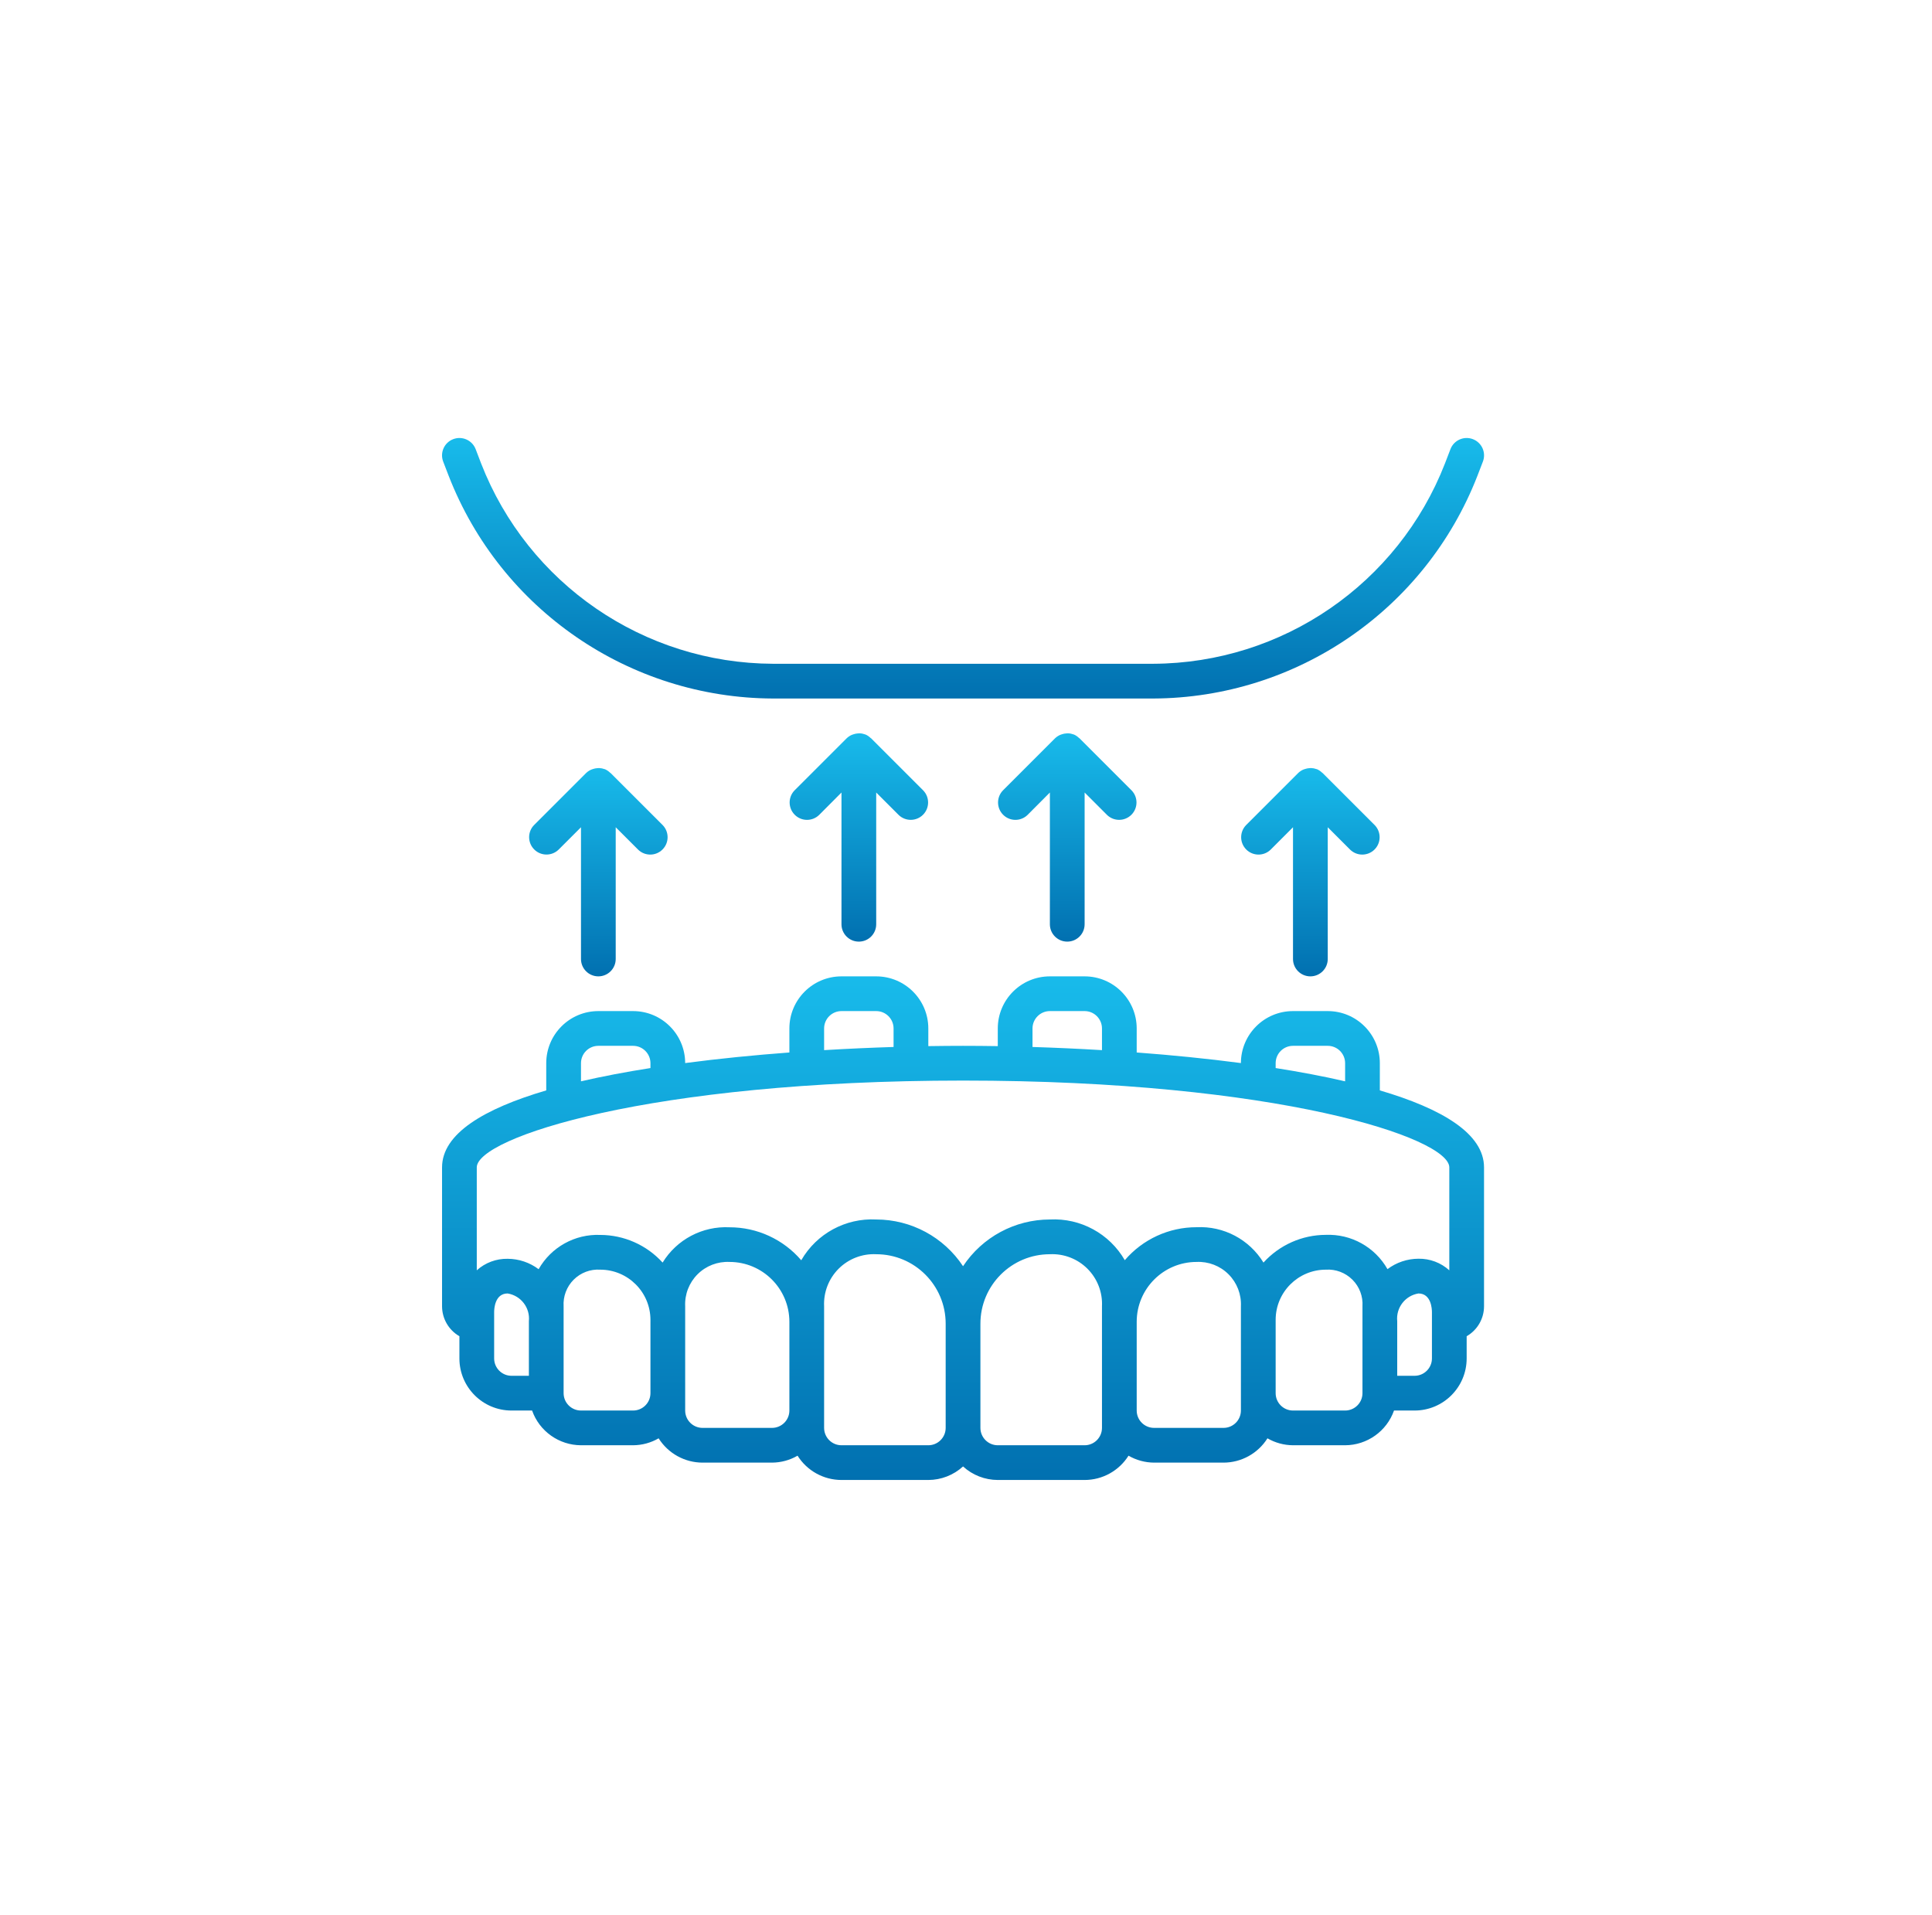 <svg width="113" height="112" viewBox="0 0 113 112" fill="none" xmlns="http://www.w3.org/2000/svg">
<g filter="url(#filter0_d)">
<rect x="6.608" y="6.369" width="99.439" height="99.439" rx="10" fill="white"/>
</g>
<g clip-path="url(#clip0)">
<path d="M80.705 63.776V62.185C80.705 60.502 79.341 59.137 77.658 59.137H75.626C73.946 59.137 72.583 60.497 72.579 62.177C70.582 61.914 68.516 61.71 66.484 61.558V60.153C66.484 58.471 65.12 57.106 63.438 57.106H61.406C59.723 57.106 58.359 58.471 58.359 60.153V61.186C57.648 61.175 56.971 61.169 56.327 61.169C55.683 61.169 55.007 61.175 54.296 61.186V60.153C54.296 58.471 52.931 57.106 51.248 57.106H49.217C47.534 57.106 46.17 58.471 46.17 60.153V61.558C44.139 61.71 42.071 61.914 40.075 62.177C40.071 60.497 38.708 59.137 37.028 59.137H34.997C33.313 59.137 31.949 60.502 31.949 62.185V63.776C28.311 64.845 25.855 66.307 25.855 68.279V76.405C25.857 77.127 26.244 77.794 26.87 78.154V79.452C26.87 81.135 28.235 82.5 29.918 82.5H31.121C31.549 83.713 32.694 84.525 33.981 84.531H37.028C37.553 84.528 38.068 84.388 38.522 84.125C39.078 85.008 40.048 85.545 41.091 85.547H45.154C45.679 85.544 46.194 85.404 46.648 85.141C47.203 86.024 48.173 86.561 49.217 86.562H54.296C55.048 86.56 55.772 86.278 56.327 85.77C56.882 86.278 57.607 86.56 58.359 86.562H63.438C64.481 86.561 65.45 86.024 66.006 85.141C66.46 85.404 66.975 85.544 67.5 85.547H71.563C72.607 85.545 73.577 85.008 74.132 84.125C74.586 84.388 75.101 84.528 75.626 84.531H78.674C79.96 84.525 81.105 83.713 81.534 82.5H82.736C84.419 82.5 85.783 81.135 85.783 79.452V78.154C86.41 77.794 86.797 77.127 86.799 76.405V68.279C86.799 66.307 84.343 64.845 80.705 63.776ZM74.611 62.185C74.611 61.624 75.065 61.169 75.626 61.169H77.658C78.219 61.169 78.674 61.624 78.674 62.185V63.245C77.402 62.95 76.032 62.692 74.611 62.469V62.185ZM60.39 60.153C60.39 59.593 60.845 59.137 61.406 59.137H63.438C63.998 59.137 64.453 59.593 64.453 60.153V61.421C63.054 61.337 61.69 61.277 60.39 61.236V60.153ZM48.201 60.153C48.201 59.593 48.656 59.137 49.217 59.137H51.248C51.809 59.137 52.264 59.593 52.264 60.153V61.236C50.964 61.277 49.6 61.337 48.201 61.421V60.153ZM33.981 62.185C33.981 61.624 34.435 61.169 34.997 61.169H37.028C37.589 61.169 38.044 61.624 38.044 62.185V62.469C36.622 62.692 35.252 62.95 33.981 63.245V62.185ZM56.327 63.201C74.729 63.201 84.768 66.553 84.768 68.279V74.299C84.275 73.852 83.629 73.609 82.963 73.621C82.309 73.623 81.674 73.837 81.152 74.23C80.42 72.939 79.028 72.165 77.545 72.225C76.156 72.228 74.833 72.817 73.899 73.846C73.069 72.491 71.566 71.698 69.98 71.778C68.368 71.777 66.836 72.482 65.788 73.707C64.891 72.153 63.198 71.233 61.406 71.326C59.362 71.328 57.455 72.354 56.327 74.059C55.2 72.354 53.292 71.328 51.248 71.326C49.455 71.233 47.76 72.154 46.864 73.711C45.816 72.486 44.283 71.781 42.672 71.782C41.087 71.703 39.586 72.493 38.755 73.846C37.821 72.819 36.499 72.233 35.112 72.229C33.628 72.168 32.235 72.942 31.503 74.234C30.981 73.841 30.345 73.627 29.691 73.625C29.026 73.612 28.38 73.853 27.886 74.299V68.279C27.886 66.553 37.925 63.201 56.327 63.201ZM28.902 79.452V76.743C28.902 76.561 28.94 75.653 29.691 75.653C30.468 75.779 31.012 76.488 30.934 77.271V80.468H29.918C29.357 80.468 28.902 80.013 28.902 79.452ZM37.028 82.5H33.981C33.42 82.5 32.965 82.045 32.965 81.484V76.405C32.928 75.826 33.142 75.258 33.552 74.848C33.963 74.437 34.53 74.223 35.109 74.261C36.729 74.263 38.042 75.575 38.044 77.195V81.484C38.044 82.045 37.589 82.5 37.028 82.5ZM45.154 83.515H41.091C40.53 83.515 40.075 83.06 40.075 82.5V76.405C40.041 75.706 40.304 75.026 40.798 74.532C41.293 74.037 41.973 73.775 42.672 73.809C44.603 73.811 46.168 75.377 46.17 77.308V82.5C46.17 83.06 45.715 83.515 45.154 83.515ZM54.296 84.531H49.217C48.656 84.531 48.201 84.076 48.201 83.515V76.405C48.161 75.585 48.47 74.787 49.05 74.207C49.63 73.627 50.429 73.318 51.248 73.358C53.492 73.358 55.311 75.177 55.311 77.421V83.515C55.311 84.076 54.856 84.531 54.296 84.531ZM64.453 83.515C64.453 84.076 63.998 84.531 63.438 84.531H58.359C57.798 84.531 57.343 84.076 57.343 83.515V77.421C57.343 75.177 59.162 73.358 61.406 73.358C62.225 73.318 63.024 73.627 63.604 74.207C64.184 74.787 64.493 75.585 64.453 76.405V83.515ZM72.579 82.5C72.579 83.06 72.124 83.515 71.563 83.515H67.5C66.939 83.515 66.484 83.06 66.484 82.5V77.308C66.486 75.377 68.051 73.811 69.983 73.809C70.681 73.775 71.361 74.037 71.856 74.532C72.35 75.026 72.613 75.706 72.579 76.405V82.5ZM79.689 81.484C79.689 82.045 79.234 82.5 78.674 82.5H75.626C75.065 82.5 74.611 82.045 74.611 81.484V77.195C74.612 75.575 75.925 74.263 77.545 74.261C78.124 74.223 78.692 74.437 79.102 74.848C79.513 75.258 79.727 75.826 79.689 76.405V81.484ZM83.752 79.452C83.752 80.013 83.297 80.468 82.736 80.468H81.721V77.271C81.642 76.488 82.186 75.779 82.963 75.653C83.715 75.653 83.752 76.567 83.752 76.743V79.452Z" fill="url(#paint0_linear)"/>
<path d="M86.411 27.833L86.732 26.999C86.934 26.475 86.672 25.887 86.148 25.686C85.624 25.484 85.036 25.746 84.835 26.27L84.515 27.104C81.774 34.144 75.006 38.793 67.451 38.823H45.206C37.65 38.794 30.88 34.145 28.139 27.104L27.82 26.27C27.618 25.746 27.03 25.484 26.506 25.686C25.982 25.887 25.721 26.475 25.922 26.999L26.243 27.833C29.289 35.656 36.809 40.82 45.204 40.855H67.448C75.844 40.821 83.365 35.656 86.411 27.833Z" fill="url(#paint1_linear)"/>
<path d="M50.233 55.074C50.794 55.074 51.248 54.62 51.248 54.059V46.353L52.562 47.667C52.96 48.051 53.594 48.046 53.986 47.654C54.377 47.262 54.383 46.629 53.998 46.231L50.951 43.183C50.942 43.174 50.929 43.171 50.92 43.163C50.833 43.078 50.733 43.009 50.621 42.96C50.614 42.96 50.603 42.96 50.595 42.953C50.493 42.915 50.385 42.894 50.275 42.891C50.241 42.891 50.208 42.893 50.174 42.897C50.089 42.902 50.004 42.918 49.924 42.946C49.889 42.955 49.855 42.967 49.822 42.981C49.709 43.029 49.606 43.099 49.518 43.184L46.47 46.231C46.085 46.63 46.091 47.263 46.483 47.655C46.874 48.047 47.508 48.053 47.907 47.668L49.217 46.353V54.059C49.217 54.62 49.672 55.074 50.233 55.074Z" fill="url(#paint2_linear)"/>
<path d="M62.422 55.074C62.983 55.074 63.438 54.62 63.438 54.059V46.353L64.751 47.667C65.149 48.051 65.783 48.046 66.175 47.654C66.566 47.262 66.572 46.629 66.187 46.231L63.14 43.183C63.131 43.174 63.118 43.171 63.109 43.163C63.023 43.078 62.921 43.009 62.811 42.96C62.802 42.96 62.792 42.96 62.784 42.953C62.682 42.915 62.574 42.894 62.464 42.891C62.43 42.891 62.396 42.893 62.362 42.897C62.277 42.902 62.194 42.918 62.113 42.946C62.078 42.955 62.044 42.967 62.011 42.981C61.898 43.029 61.795 43.099 61.706 43.184L58.659 46.231C58.275 46.63 58.28 47.263 58.672 47.655C59.063 48.047 59.697 48.053 60.096 47.668L61.406 46.353V54.059C61.406 54.62 61.861 55.074 62.422 55.074Z" fill="url(#paint3_linear)"/>
<path d="M76.642 57.106C77.203 57.106 77.658 56.651 77.658 56.09V48.385L78.971 49.698C79.37 50.083 80.003 50.078 80.395 49.686C80.787 49.294 80.792 48.661 80.407 48.262L77.36 45.215C77.351 45.205 77.339 45.203 77.33 45.194C77.243 45.11 77.142 45.041 77.031 44.991C77.022 44.991 77.013 44.991 77.003 44.985C76.901 44.947 76.794 44.926 76.684 44.922C76.65 44.922 76.617 44.925 76.583 44.928C76.498 44.933 76.413 44.95 76.332 44.977C76.299 44.988 76.266 44.998 76.231 45.011C76.118 45.06 76.014 45.129 75.926 45.215L72.879 48.262C72.494 48.661 72.499 49.294 72.891 49.686C73.283 50.078 73.916 50.083 74.315 49.698L75.626 48.385V56.09C75.626 56.651 76.081 57.106 76.642 57.106Z" fill="url(#paint4_linear)"/>
<path d="M34.997 57.106C35.557 57.106 36.012 56.651 36.012 56.09V48.385L37.326 49.698C37.724 50.083 38.358 50.078 38.749 49.686C39.141 49.294 39.147 48.66 38.762 48.262L35.715 45.215C35.706 45.205 35.693 45.203 35.684 45.194C35.597 45.109 35.496 45.041 35.385 44.991C35.377 44.991 35.367 44.991 35.358 44.985C35.256 44.947 35.148 44.926 35.039 44.923C35.005 44.923 34.972 44.924 34.938 44.928C34.852 44.933 34.768 44.95 34.687 44.977C34.534 45.021 34.395 45.102 34.281 45.213L31.233 48.26C30.848 48.658 30.854 49.292 31.246 49.684C31.637 50.075 32.271 50.081 32.669 49.696L33.981 48.385V56.09C33.981 56.651 34.435 57.106 34.997 57.106Z" fill="url(#paint5_linear)"/>
</g>
<defs>
<filter id="filter0_d" x="0.608" y="0.369" width="111.438" height="111.438" filterUnits="userSpaceOnUse" color-interpolation-filters="sRGB">
<feFlood flood-opacity="0" result="BackgroundImageFix"/>
<feColorMatrix in="SourceAlpha" type="matrix" values="0 0 0 0 0 0 0 0 0 0 0 0 0 0 0 0 0 0 127 0"/>
<feOffset/>
<feGaussianBlur stdDeviation="3"/>
<feColorMatrix type="matrix" values="0 0 0 0 0 0 0 0 0 0 0 0 0 0 0 0 0 0 0.15 0"/>
<feBlend mode="normal" in2="BackgroundImageFix" result="effect1_dropShadow"/>
<feBlend mode="normal" in="SourceGraphic" in2="effect1_dropShadow" result="shape"/>
</filter>
<linearGradient id="paint0_linear" x1="56.327" y1="57.106" x2="56.327" y2="86.562" gradientUnits="userSpaceOnUse">
<stop stop-color="#18BBEB"/>
<stop offset="1" stop-color="#0170B0"/>
</linearGradient>
<linearGradient id="paint1_linear" x1="56.327" y1="25.618" x2="56.327" y2="40.855" gradientUnits="userSpaceOnUse">
<stop stop-color="#18BBEB"/>
<stop offset="1" stop-color="#0170B0"/>
</linearGradient>
<linearGradient id="paint2_linear" x1="50.234" y1="42.891" x2="50.234" y2="55.074" gradientUnits="userSpaceOnUse">
<stop stop-color="#18BBEB"/>
<stop offset="1" stop-color="#0170B0"/>
</linearGradient>
<linearGradient id="paint3_linear" x1="62.423" y1="42.891" x2="62.423" y2="55.074" gradientUnits="userSpaceOnUse">
<stop stop-color="#18BBEB"/>
<stop offset="1" stop-color="#0170B0"/>
</linearGradient>
<linearGradient id="paint4_linear" x1="76.643" y1="44.922" x2="76.643" y2="57.106" gradientUnits="userSpaceOnUse">
<stop stop-color="#18BBEB"/>
<stop offset="1" stop-color="#0170B0"/>
</linearGradient>
<linearGradient id="paint5_linear" x1="34.998" y1="44.923" x2="34.998" y2="57.106" gradientUnits="userSpaceOnUse">
<stop stop-color="#18BBEB"/>
<stop offset="1" stop-color="#0170B0"/>
</linearGradient>
<clipPath id="clip0">
<rect width="60.946" height="60.946" fill="white" transform="translate(25.854 25.615)"/>
</clipPath>
</defs>
</svg>
